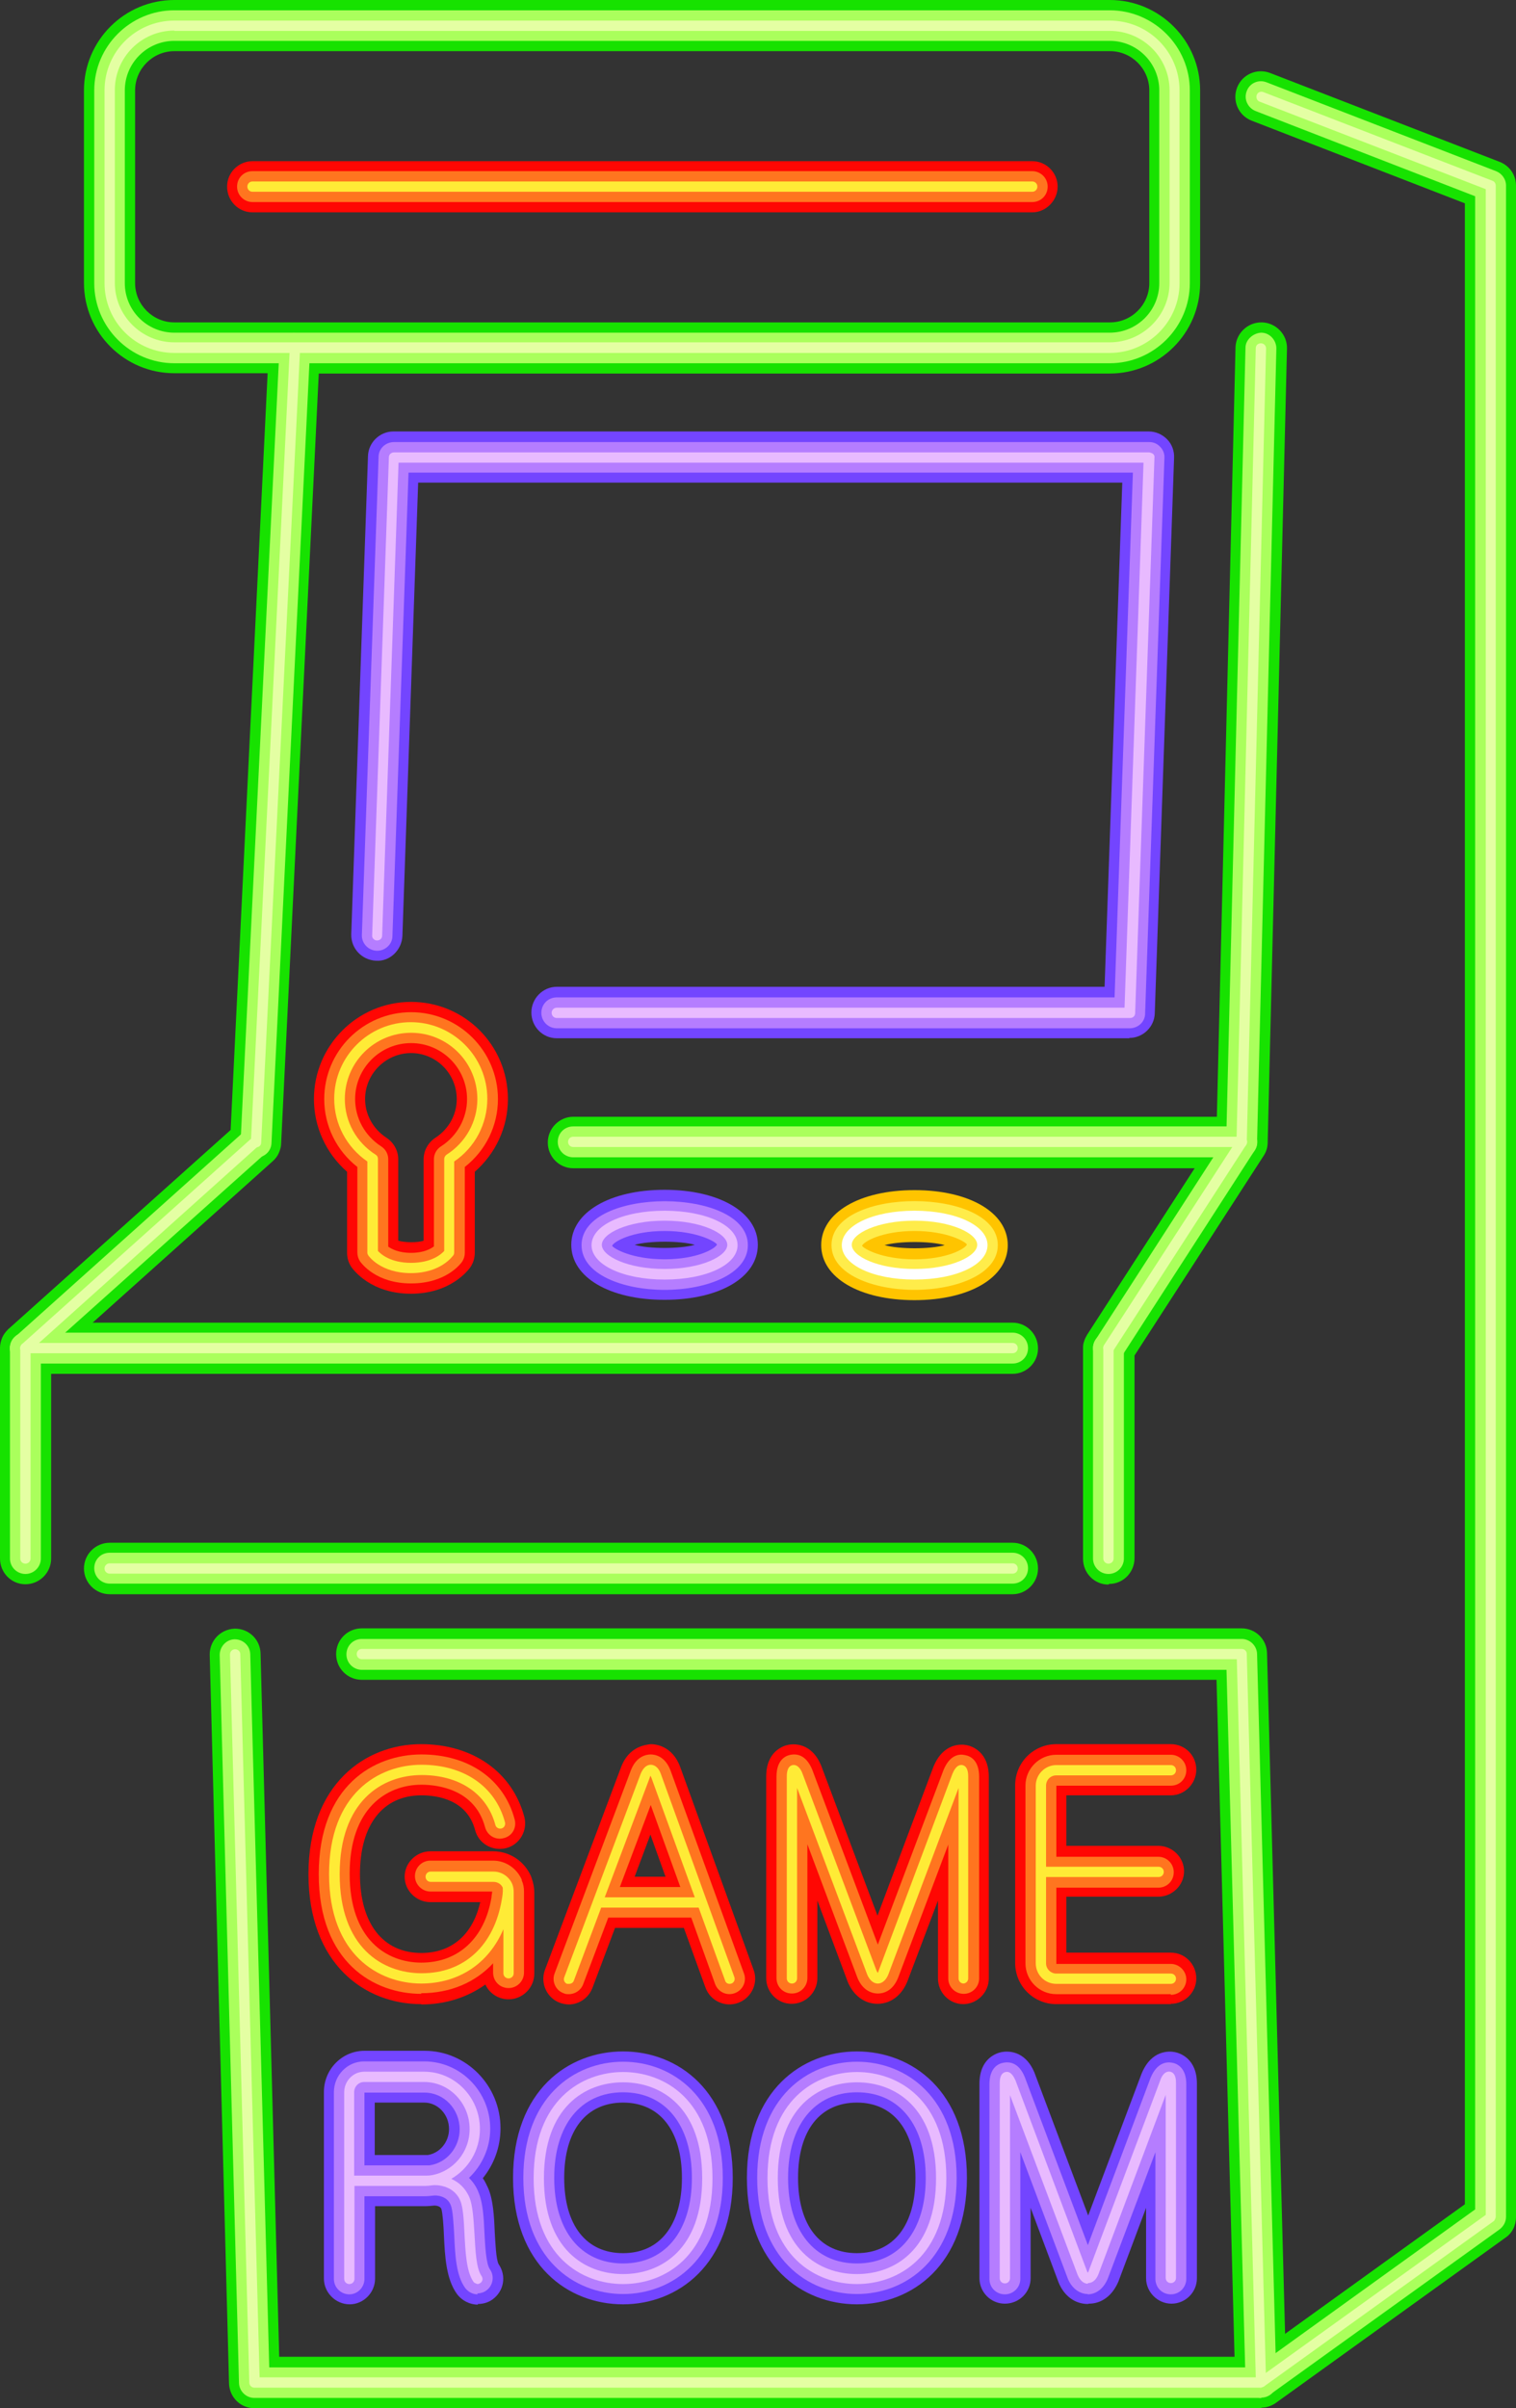 <?xml version="1.0" encoding="UTF-8"?><svg xmlns="http://www.w3.org/2000/svg" viewBox="0 0 47.13 74.85"><rect x="0" y="0" width="47.13" height="74.85" fill="#333333" stroke="none"/><defs><style>.d{fill:#ffeb36;}.e{fill:#fff;}.f{fill:#7345ff;}.g{fill:#e8baff;}.h{fill:#aaff5c;}.i{fill:#ffec4a;}.j{fill:#ff751f;}.k{fill:#ffc400;}.l{fill:#b57dff;}.m{fill:#17e200;}.n{fill:#ff0703;}.o{fill:#e4ffa3;}</style></defs><g id="a"/><g id="b"><g id="c"><g><path class="m" d="M39.21,74.85H7.91c-.43,0-.78-.34-.79-.78l-.6-22.63c-.01-.44,.33-.8,.77-.82h.02c.43,0,.78,.34,.79,.77l.58,21.86h29.7l-.56-21.04H11.25c-.44,0-.8-.35-.8-.8s.36-.8,.8-.8h27.35c.43,0,.78,.34,.79,.77l.6,22.63c0,.21-.08,.42-.23,.58-.15,.15-.36,.24-.57,.24Z"/><path class="f" d="M14.86,71.63c-.25,0-.5-.12-.66-.34-.33-.46-.37-1.16-.4-1.83-.01-.28-.04-.69-.08-.81-.04-.09-.18-.1-.21-.1-.1,.01-.2,.02-.31,.02h-1.54v2.25c0,.44-.36,.8-.79,.8s-.8-.36-.8-.8v-5.8c0-.71,.57-1.28,1.26-1.28h1.87c1.3,0,2.36,1.08,2.36,2.41,0,.59-.21,1.13-.55,1.55,.07,.1,.12,.21,.17,.32,.15,.36,.18,.84,.2,1.35,.02,.32,.04,.85,.12,1,.25,.36,.17,.84-.19,1.1-.14,.1-.3,.14-.46,.14Zm-3.21-4.65h1.54s.07,0,.1,0h.01c.37-.06,.66-.4,.66-.81,0-.45-.35-.82-.77-.82h-1.54v1.63Zm14.99,4.64c-1.7,0-3.42-1.21-3.42-3.93s1.72-3.93,3.42-3.93,3.42,1.22,3.42,3.93-1.72,3.93-3.42,3.93Zm0-6.27c-1.15,0-1.83,.87-1.83,2.34s.68,2.34,1.83,2.34,1.82-.88,1.82-2.34-.68-2.34-1.82-2.34Zm-7.27,6.27c-1.7,0-3.42-1.21-3.42-3.93s1.72-3.93,3.42-3.93,3.41,1.22,3.41,3.93-1.72,3.93-3.41,3.93Zm0-6.27c-1.15,0-1.83,.87-1.83,2.34s.68,2.34,1.83,2.34,1.83-.88,1.83-2.34-.68-2.34-1.83-2.34Zm14.45,6.26h0c-.4,0-.74-.25-.91-.67l-.87-2.32v2.19c0,.44-.36,.79-.8,.79s-.79-.36-.79-.79v-6.05c0-.78,.53-.95,.69-.98,.16-.03,.72-.08,1.02,.64l1.67,4.44,1.66-4.41c.31-.75,.87-.7,1.03-.67,.16,.03,.69,.2,.69,.98v6.05c0,.44-.36,.79-.79,.79s-.79-.36-.79-.79v-2.19l-.86,2.29c-.19,.45-.53,.69-.92,.69Zm-13.16-31.21c-1.71,0-2.9-.7-2.9-1.71s1.2-1.71,2.9-1.71,2.9,.7,2.9,1.71-1.19,1.71-2.9,1.71Zm-.93-1.71c.45,.13,1.41,.13,1.87,0-.46-.13-1.41-.13-1.87,0Zm15.38-6.42H17.31c-.44,0-.79-.36-.79-.8s.36-.8,.79-.8h17.03l.55-15.67H13l-.49,14.09c-.02,.44-.39,.8-.82,.77-.44-.02-.78-.38-.77-.82l.52-14.86c.01-.43,.37-.77,.79-.77h23.48c.22,0,.42,.09,.57,.24,.15,.15,.23,.36,.22,.58l-.6,17.26c-.01,.43-.37,.77-.79,.77Z"/><path class="l" d="M19.37,71.3c-1.54,0-3.1-1.12-3.1-3.61s1.56-3.61,3.1-3.61,3.1,1.12,3.1,3.61-1.56,3.61-3.1,3.61Zm0-6.27c-1.32,0-2.14,1.02-2.14,2.66s.82,2.66,2.14,2.66,2.14-1.02,2.14-2.66-.82-2.66-2.14-2.66Z"/><path class="l" d="M26.64,71.3c-1.54,0-3.1-1.12-3.1-3.61s1.56-3.61,3.1-3.61,3.1,1.12,3.1,3.61-1.56,3.61-3.1,3.61Zm0-6.27c-1.32,0-2.14,1.02-2.14,2.66s.82,2.66,2.14,2.66,2.14-1.02,2.14-2.66-.82-2.66-2.14-2.66Z"/><path class="l" d="M14.85,71.31c-.15,0-.29-.07-.39-.2-.28-.39-.31-1-.34-1.66-.02-.34-.04-.76-.11-.92-.12-.3-.47-.3-.53-.29-.09,.01-.18,.02-.28,.02h-1.87v2.57c0,.26-.21,.48-.47,.48s-.48-.21-.48-.48v-5.8c0-.53,.42-.96,.94-.96h1.87c1.13,0,2.05,.94,2.05,2.09,0,.61-.26,1.15-.66,1.53,.12,.12,.23,.27,.3,.46,.13,.31,.16,.76,.18,1.23,.02,.4,.05,.99,.17,1.15,.15,.21,.1,.51-.11,.66-.08,.06-.18,.09-.28,.09Zm-3.51-4.01h1.86c.05,0,.1,0,.15,0h.01c.53-.08,.93-.56,.93-1.12,0-.63-.49-1.14-1.09-1.14h-1.87v2.27Z"/><path class="l" d="M33.82,71.3h0c-.26,0-.5-.18-.62-.47l-1.48-3.94v3.94c0,.26-.21,.48-.48,.48s-.48-.21-.48-.48v-6.05c0-.51,.27-.64,.44-.67,.17-.03,.47-.02,.66,.45l1.96,5.22,1.95-5.2c.2-.48,.5-.5,.67-.47,.16,.03,.44,.16,.44,.67v6.05c0,.26-.21,.48-.48,.48s-.48-.21-.48-.48v-3.94l-1.48,3.93c-.13,.31-.36,.49-.63,.49Z"/><path class="l" d="M35.11,31.96H17.31c-.26,0-.48-.21-.48-.48s.21-.48,.48-.48h17.34l.57-16.31H12.7l-.5,14.4c0,.26-.23,.47-.49,.46-.26-.01-.47-.23-.46-.49l.52-14.86c0-.26,.22-.46,.48-.46h23.48c.13,0,.25,.05,.34,.15,.09,.09,.14,.22,.13,.35l-.6,17.26c0,.26-.22,.46-.48,.46Z"/><path class="l" d="M20.66,40.09c-1.29,0-2.58-.48-2.58-1.39,0-1.82,5.17-1.82,5.17,0,0,.91-1.3,1.39-2.58,1.39Zm0-1.83c-1.01,0-1.58,.33-1.63,.46,.05,.09,.62,.42,1.63,.42s1.58-.33,1.63-.46c-.05-.09-.62-.42-1.63-.42Z"/><path class="g" d="M19.37,70.99c-1.28,0-2.78-.86-2.78-3.29s1.5-3.3,2.78-3.3,2.78,.86,2.78,3.3-1.5,3.29-2.78,3.29Zm0-6.27c-1.19,0-2.46,.78-2.46,2.98s1.27,2.98,2.46,2.98,2.46-.78,2.46-2.98-1.27-2.98-2.46-2.98Z"/><path class="g" d="M26.64,70.99c-1.28,0-2.78-.86-2.78-3.29s1.5-3.3,2.78-3.3,2.78,.86,2.78,3.3-1.5,3.29-2.78,3.29Zm0-6.27c-1.19,0-2.46,.78-2.46,2.98s1.27,2.98,2.46,2.98,2.46-.78,2.46-2.98-1.27-2.98-2.46-2.98Z"/><path class="g" d="M14.85,70.99s-.1-.02-.13-.07c-.22-.31-.25-.91-.28-1.49-.02-.4-.04-.82-.13-1.03-.22-.52-.81-.49-.86-.48-.08,.01-.16,.02-.25,.02h-2.18v2.89c0,.09-.07,.16-.16,.16s-.16-.07-.16-.16v-5.8c0-.35,.28-.64,.62-.64h1.87c.95,0,1.73,.8,1.73,1.78,0,.67-.36,1.24-.89,1.55,.22,.1,.43,.27,.56,.57,.11,.26,.13,.68,.16,1.13,.03,.51,.05,1.08,.22,1.32,.05,.07,.04,.17-.04,.22-.03,.02-.06,.03-.09,.03Zm-3.83-3.37h2.18c.07,0,.13,0,.2-.01h0c.68-.11,1.2-.71,1.2-1.44,0-.8-.63-1.46-1.41-1.46h-1.87c-.17,0-.31,.14-.31,.32v2.59Z"/><path class="g" d="M33.82,70.98h0c-.08,0-.22-.04-.32-.28l-2.1-5.58v5.69c0,.09-.07,.16-.16,.16s-.16-.07-.16-.16v-6.05c0-.09,0-.32,.18-.36,.18-.04,.27,.18,.31,.26l2.22,5.92s.02,.05,.03,.06c0-.01,.02-.03,.03-.07l2.22-5.91c.03-.09,.12-.3,.31-.27,.18,.04,.18,.27,.18,.36v6.05c0,.09-.07,.16-.16,.16s-.16-.07-.16-.16v-5.69l-2.09,5.57c-.1,.25-.25,.28-.33,.28Z"/><path class="g" d="M35.11,31.64H17.31c-.09,0-.16-.07-.16-.16s.07-.16,.16-.16h17.65l.59-16.94H12.39l-.51,14.7c0,.09-.07,.15-.16,.15h0c-.09,0-.16-.08-.15-.16l.52-14.86c0-.09,.08-.15,.16-.15h23.48s.09,.02,.12,.05c.03,.03,.05,.07,.04,.12l-.6,17.26c0,.09-.07,.15-.16,.15Z"/><path class="g" d="M20.66,39.77c-1.29,0-2.27-.46-2.27-1.07s.97-1.07,2.27-1.07,2.27,.46,2.27,1.07-.97,1.07-2.27,1.07Zm0-1.83c-1.15,0-1.95,.4-1.95,.75s.8,.75,1.95,.75,1.95-.4,1.95-.75-.8-.75-1.95-.75Z"/><path class="n" d="M17.69,62.3c-.09,0-.19-.02-.28-.05-.41-.15-.62-.61-.47-1.02l2.37-6.31c.25-.66,.79-.69,.92-.71,.15,0,.68,.05,.92,.72l2.28,6.3c.15,.41-.07,.87-.48,1.02-.41,.15-.87-.06-1.02-.48l-.67-1.85h-2.14l-.7,1.86c-.12,.32-.42,.52-.74,.52Zm2.04-3.97h.96l-.47-1.31-.49,1.31Zm16.67,3.96h-3.56c-.71,0-1.28-.57-1.28-1.28v-5.52c0-.71,.57-1.28,1.28-1.28h3.56c.44,0,.79,.35,.79,.79s-.36,.8-.79,.8h-3.25v1.57h2.86c.44,0,.8,.36,.8,.79s-.36,.79-.8,.79h-2.86v1.74h3.25c.44,0,.79,.36,.79,.8s-.36,.79-.79,.79Zm-23.31,0c-1.75,0-3.5-1.25-3.5-4.04s1.76-4.04,3.5-4.04c1.61,0,2.84,.87,3.21,2.26,.11,.42-.14,.86-.56,.97-.43,.11-.86-.14-.97-.56-.25-.94-1.16-1.08-1.67-1.08-1.2,0-1.91,.92-1.91,2.45s.71,2.45,1.91,2.45c.94,0,1.6-.57,1.83-1.58h-1.55c-.44,0-.8-.36-.8-.79s.36-.79,.8-.79h1.95c.53,0,.98,.32,1.18,.78,0,.02,.02,.04,.02,.06,.05,.14,.08,.29,.08,.44v2.52c0,.44-.36,.8-.8,.8-.32,0-.6-.19-.72-.46-.56,.4-1.24,.62-1.99,.62Zm16.86,0c-.44,0-.79-.36-.79-.8v-2.42l-.95,2.51c-.18,.45-.53,.7-.93,.7h0c-.4,0-.74-.25-.92-.67l-.95-2.54v2.41c0,.44-.36,.8-.8,.8s-.79-.36-.79-.8v-6.26c0-.79,.53-.96,.69-.99,.16-.03,.72-.08,1.02,.65l1.75,4.66,1.74-4.63c.31-.75,.87-.7,1.03-.67,.16,.03,.69,.2,.69,.99v6.26c0,.44-.36,.8-.8,.8ZM12.78,40.21c-1.25,0-1.79-.74-1.85-.82-.09-.13-.14-.29-.14-.45v-2.52c-.65-.57-1.03-1.39-1.03-2.26,0-1.66,1.35-3.02,3.02-3.02s3.01,1.35,3.01,3.02c0,.88-.38,1.69-1.03,2.26v2.52c0,.16-.05,.32-.14,.45-.06,.08-.6,.82-1.85,.82Zm-.4-1.65c.17,.06,.62,.07,.79,0v-2.53c0-.27,.14-.52,.37-.67,.41-.27,.66-.71,.66-1.2,0-.79-.64-1.43-1.42-1.43s-1.43,.64-1.43,1.43c0,.48,.25,.93,.66,1.2,.23,.15,.37,.4,.37,.67v2.53ZM32.08,6.6H7.85c-.44,0-.79-.36-.79-.8s.36-.79,.79-.79h24.24c.44,0,.79,.36,.79,.79s-.36,.8-.79,.8Z"/><path class="j" d="M13.1,61.97c-1.47,0-3.19-.97-3.19-3.72s1.72-3.72,3.19-3.72,2.57,.77,2.9,2.02c.07,.26-.08,.52-.34,.58-.25,.07-.51-.08-.58-.34-.32-1.19-1.49-1.32-1.98-1.32-1.08,0-2.23,.73-2.23,2.77s1.15,2.76,2.23,2.76c1.15,0,1.97-.76,2.18-2.03,0-.06,.02-.12,.02-.18h-1.92c-.26,0-.48-.22-.48-.48s.21-.48,.48-.48h1.95c.4,0,.74,.25,.89,.59v.03c.05,.1,.07,.22,.07,.34v2.52c0,.26-.21,.48-.48,.48s-.48-.21-.48-.48v-.29c-.56,.6-1.33,.93-2.24,.93Z"/><path class="j" d="M36.4,61.98h-3.56c-.53,0-.96-.43-.96-.96v-5.52c0-.53,.43-.96,.96-.96h3.56c.26,0,.48,.21,.48,.48s-.21,.48-.48,.48h-3.56v2.21h3.17c.26,0,.48,.21,.48,.48s-.21,.48-.48,.48h-3.17v2.37h3.56c.26,0,.48,.22,.48,.48s-.21,.48-.48,.48Z"/><path class="j" d="M17.69,61.98c-.06,0-.11,0-.17-.03-.25-.09-.37-.37-.28-.61l2.37-6.31c.17-.45,.49-.5,.62-.5h0c.13,0,.45,.05,.62,.51l2.28,6.3c.09,.25-.04,.52-.29,.61-.25,.09-.52-.04-.61-.29l-.74-2.06h-2.58l-.78,2.07c-.07,.19-.25,.31-.45,.31Zm1.58-3.33h1.88l-.92-2.55-.96,2.55Z"/><path class="j" d="M29.96,61.97c-.26,0-.48-.21-.48-.48v-4.16l-1.56,4.14c-.18,.45-.5,.49-.63,.49h0c-.13,0-.45-.05-.63-.48l-1.56-4.16v4.16c0,.26-.21,.48-.48,.48s-.48-.21-.48-.48v-6.26c0-.51,.27-.65,.44-.68,.17-.03,.47-.02,.67,.46l2.04,5.44,2.04-5.42c.2-.49,.5-.51,.67-.47,.17,.03,.44,.16,.44,.68v6.26c0,.26-.21,.48-.48,.48Z"/><path class="j" d="M32.08,6.28H7.85c-.26,0-.48-.21-.48-.48s.21-.48,.48-.48h24.24c.26,0,.48,.21,.48,.48s-.21,.48-.48,.48Z"/><path class="j" d="M12.78,39.89c-1.09,0-1.54-.62-1.59-.69-.05-.08-.08-.17-.08-.27v-2.66c-.65-.51-1.03-1.28-1.03-2.11,0-1.49,1.21-2.7,2.7-2.7s2.7,1.21,2.7,2.7c0,.83-.38,1.6-1.03,2.11v2.67c0,.1-.03,.19-.08,.27-.05,.07-.5,.68-1.59,.68Zm-.72-1.15c.11,.08,.33,.2,.72,.2s.6-.12,.71-.2v-2.71c0-.16,.08-.31,.22-.4,.5-.32,.81-.87,.81-1.47,0-.96-.78-1.74-1.74-1.74s-1.74,.78-1.74,1.74c0,.59,.3,1.14,.81,1.47,.14,.09,.22,.24,.22,.4v2.72Z"/><path class="d" d="M13.1,61.65c-1.32,0-2.87-.89-2.87-3.4s1.55-3.4,2.87-3.4,2.3,.67,2.6,1.79c.02,.09-.03,.17-.11,.19-.09,.02-.17-.03-.19-.11-.26-.97-1.12-1.55-2.29-1.55-1.23,0-2.55,.81-2.55,3.08s1.32,3.08,2.55,3.08c1.32,0,2.25-.86,2.49-2.29,.02-.11,.04-.23,.03-.37-.05-.11-.16-.18-.29-.18h-1.95c-.09,0-.16-.07-.16-.16s.07-.16,.16-.16h1.95c.27,0,.5,.17,.59,.4h0c.03,.08,.04,.16,.04,.24v2.52c0,.09-.07,.16-.16,.16s-.16-.07-.16-.16v-1.37c-.45,1.06-1.38,1.69-2.56,1.69Z"/><path class="d" d="M36.4,61.66h-3.56c-.36,0-.64-.29-.64-.64v-5.52c0-.35,.29-.64,.64-.64h3.56c.09,0,.16,.07,.16,.16s-.07,.16-.16,.16h-3.56c-.18,0-.32,.14-.32,.32v2.52h3.5c.09,0,.16,.07,.16,.16s-.07,.16-.16,.16h-3.5v2.68c0,.18,.15,.32,.32,.32h3.56c.09,0,.16,.07,.16,.16s-.07,.16-.16,.16Z"/><path class="d" d="M17.69,61.66s-.04,0-.06,0c-.08-.03-.12-.12-.09-.2l2.37-6.31c.1-.26,.24-.3,.32-.3h0c.08,0,.23,.04,.32,.3l2.28,6.3c.03,.08-.01,.17-.09,.2-.09,.03-.18-.01-.2-.1l-.82-2.26h-3.03l-.85,2.27c-.02,.06-.08,.1-.15,.1Zm1.12-2.69h2.79l-1.35-3.72s-.02-.04-.03-.06c0,.02-.02,.03-.02,.06l-1.4,3.72Z"/><path class="d" d="M29.96,61.65c-.09,0-.16-.07-.16-.16v-5.92l-2.18,5.79c-.1,.25-.25,.29-.33,.29h0c-.08,0-.23-.04-.33-.28l-2.18-5.8v5.92c0,.09-.07,.16-.16,.16s-.16-.07-.16-.16v-6.26c0-.09,0-.33,.18-.37,.18-.03,.28,.18,.31,.27l2.3,6.12s.03,.06,.04,.07c0-.01,.02-.04,.03-.08l2.29-6.11c.04-.09,.13-.3,.31-.27,.18,.04,.18,.28,.18,.37v6.26c0,.09-.07,.16-.16,.16Z"/><path class="d" d="M32.08,5.96H7.85c-.09,0-.16-.07-.16-.16s.07-.16,.16-.16h24.24c.09,0,.16,.07,.16,.16s-.07,.16-.16,.16Z"/><path class="d" d="M12.78,39.57c-.94,0-1.31-.52-1.33-.55-.02-.03-.03-.06-.03-.09v-2.83c-.65-.45-1.03-1.17-1.03-1.95,0-1.31,1.07-2.38,2.38-2.38s2.38,1.07,2.38,2.38c0,.78-.38,1.51-1.03,1.95v2.83s0,.06-.03,.09c-.02,.02-.38,.55-1.32,.55Zm-1.03-.69c.09,.1,.39,.37,1.03,.37s.94-.27,1.03-.37v-2.86c0-.05,.03-.1,.07-.13,.6-.38,.96-1.03,.96-1.73,0-1.14-.92-2.06-2.06-2.06s-2.06,.92-2.06,2.06c0,.7,.36,1.35,.96,1.73,.05,.03,.07,.08,.07,.13v2.86Z"/><path class="k" d="M28.43,40.41c-1.71,0-2.9-.7-2.9-1.71s1.19-1.71,2.9-1.71,2.9,.7,2.9,1.71-1.19,1.71-2.9,1.71Zm-.93-1.71c.46,.13,1.41,.13,1.87,0-.46-.13-1.41-.13-1.87,0Z"/><path class="i" d="M28.43,40.09c-1.28,0-2.58-.48-2.58-1.39,0-1.83,5.17-1.82,5.17,0,0,.91-1.3,1.39-2.59,1.39Zm0-1.83c-1.01,0-1.58,.33-1.63,.46,.05,.09,.62,.42,1.63,.42s1.58-.33,1.63-.46c-.05-.09-.62-.42-1.63-.42Z"/><path class="e" d="M28.43,39.77c-1.29,0-2.26-.46-2.26-1.07s.97-1.07,2.26-1.07,2.27,.46,2.27,1.07-.97,1.07-2.27,1.07Zm0-1.83c-1.15,0-1.95,.4-1.95,.75s.8,.75,1.95,.75,1.95-.4,1.95-.75-.8-.75-1.95-.75Z"/><path class="m" d="M39.21,74.85c-.25,0-.49-.12-.65-.33-.26-.36-.18-.85,.18-1.11l6.8-4.9V6.32l-6.63-2.57c-.41-.16-.61-.62-.45-1.03,.16-.41,.62-.61,1.03-.45l7.13,2.76c.31,.12,.51,.41,.51,.74v63.14c0,.26-.12,.5-.33,.64l-7.13,5.13c-.14,.1-.3,.15-.46,.15Zm-7.73-25.3H3.41c-.44,0-.8-.36-.8-.8s.36-.8,.8-.8H31.48c.44,0,.79,.36,.79,.8s-.36,.8-.79,.8Zm2.98-.3c-.44,0-.79-.36-.79-.8v-6.52c0-.08,0-.16,.03-.23,.02-.08,.06-.15,.1-.22l3.34-5.17H17.82c-.44,0-.79-.36-.79-.8s.36-.8,.79-.8h20.01l.58-23.91c.01-.43,.37-.78,.8-.78h.02c.44,.01,.79,.38,.78,.81l-.6,24.68c0,.16-.05,.3-.13,.42l-4.01,6.2v6.3c0,.44-.35,.8-.79,.8ZM.79,49.24c-.44,0-.79-.36-.79-.8v-6.55c0-.11,.03-.22,.07-.32,.04-.09,.1-.17,.17-.24,0-.01,.02-.02,.03-.03l6.9-6.18,1.15-23.52h-2.9c-1.55,0-2.81-1.26-2.81-2.81V2.81C2.61,1.26,3.87,0,5.42,0h29.08c1.55,0,2.81,1.26,2.81,2.81v5.99c0,1.55-1.26,2.81-2.81,2.81H9.91l-1.17,23.93c0,.1-.03,.2-.07,.29-.04,.1-.11,.19-.19,.26l-5.6,5.02H31.48c.44,0,.79,.36,.79,.8s-.36,.79-.79,.79H1.59v5.74c0,.44-.36,.8-.8,.8ZM9.16,10.02h25.35c.67,0,1.22-.55,1.22-1.22V2.81c0-.67-.55-1.22-1.22-1.22H5.42c-.67,0-1.22,.55-1.22,1.22v5.99c0,.67,.55,1.22,1.22,1.22h3.72s0,0,.01,0Z"/><path class="h" d="M7.95,35.98s-.02,0-.02,0c-.26-.01-.47-.24-.45-.5l1.21-24.68c.01-.26,.2-.48,.5-.45,.26,.01,.47,.24,.45,.5l-1.2,24.68c-.01,.26-.23,.45-.48,.45Z"/><path class="h" d="M38.6,35.98h-.01c-.26,0-.47-.23-.47-.49l.6-24.68c0-.26,.25-.46,.49-.47,.26,0,.47,.23,.47,.49l-.6,24.68c0,.26-.22,.47-.48,.47Z"/><path class="h" d="M39.21,74.53H7.91c-.26,0-.47-.21-.48-.46l-.6-22.63c0-.26,.2-.48,.46-.49,.27,0,.48,.2,.49,.46l.59,22.17h30.34l-.58-21.68H11.25c-.26,0-.48-.21-.48-.48s.21-.48,.48-.48h27.35c.26,0,.47,.21,.48,.46l.6,22.63c0,.13-.05,.25-.13,.35-.09,.09-.21,.14-.34,.14Z"/><path class="h" d="M34.46,42.38c-.09,0-.18-.03-.26-.08-.22-.14-.29-.44-.14-.66l3.66-5.67H17.82c-.26,0-.48-.21-.48-.48s.21-.48,.48-.48h20.79c.17,0,.34,.1,.42,.25,.08,.15,.08,.34-.02,.49l-4.14,6.41c-.09,.14-.24,.22-.4,.22Z"/><path class="h" d="M.79,42.38c-.13,0-.26-.05-.36-.16-.18-.2-.16-.5,.04-.67l7.15-6.41c.19-.17,.5-.16,.67,.04,.18,.2,.16,.5-.04,.67l-7.15,6.4c-.09,.08-.21,.12-.32,.12Z"/><path class="h" d="M34.46,48.92c-.26,0-.48-.21-.48-.48v-6.54c0-.26,.21-.48,.48-.48s.48,.21,.48,.48v6.54c0,.26-.21,.48-.48,.48Z"/><path class="h" d="M.79,48.92c-.26,0-.48-.21-.48-.48v-6.54c0-.26,.21-.48,.48-.48s.48,.21,.48,.48v6.54c0,.26-.21,.48-.48,.48Z"/><path class="h" d="M34.51,11.29H5.42c-1.37,0-2.49-1.12-2.49-2.49V2.81C2.93,1.44,4.05,.32,5.42,.32h29.08c1.37,0,2.49,1.12,2.49,2.49v5.99c0,1.37-1.12,2.49-2.49,2.49ZM5.42,1.27c-.85,0-1.54,.69-1.54,1.54v5.99c0,.85,.69,1.54,1.54,1.54h29.08c.85,0,1.54-.69,1.54-1.54V2.81c0-.85-.69-1.54-1.54-1.54H5.42Z"/><path class="h" d="M39.21,74.53c-.15,0-.3-.07-.39-.2-.16-.21-.1-.51,.11-.67l6.93-4.99V6.1l-6.83-2.65c-.24-.1-.37-.37-.27-.62,.09-.25,.37-.37,.62-.27l7.13,2.76c.18,.07,.31,.25,.31,.44v63.14c0,.15-.07,.29-.2,.39l-7.13,5.13c-.08,.06-.18,.09-.28,.09Z"/><path class="h" d="M31.48,49.22H3.41c-.26,0-.48-.21-.48-.48s.21-.48,.48-.48H31.48c.26,0,.48,.21,.48,.48s-.21,.48-.48,.48Z"/><path class="h" d="M31.48,42.38H.79c-.26,0-.48-.21-.48-.48s.21-.48,.48-.48H31.48c.26,0,.48,.21,.48,.48s-.21,.48-.48,.48Z"/><path class="o" d="M7.95,35.66h0c-.09,0-.16-.08-.15-.17l1.21-24.68c0-.09,.08-.15,.17-.15,.09,0,.16,.08,.15,.17l-1.21,24.68c0,.09-.07,.15-.16,.15Z"/><path class="o" d="M38.6,35.66h0c-.09,0-.16-.07-.16-.16l.6-24.68c0-.09,.07-.15,.16-.15h0c.09,0,.16,.07,.16,.16l-.6,24.68c0,.09-.07,.16-.16,.16Z"/><path class="o" d="M39.21,74.21H7.91c-.09,0-.16-.07-.16-.16l-.6-22.63c0-.09,.07-.16,.16-.16h0c.09,0,.16,.07,.16,.15l.6,22.48h30.97l-.59-22.32H11.25c-.09,0-.16-.07-.16-.16s.07-.16,.16-.16h27.35c.09,0,.16,.07,.16,.15l.6,22.63s-.02,.09-.04,.12c-.03,.03-.07,.05-.11,.05Z"/><path class="o" d="M34.46,42.06s-.06,0-.09-.03c-.07-.05-.09-.15-.05-.22l3.99-6.16H17.82c-.09,0-.16-.07-.16-.16s.07-.16,.16-.16h20.79c.06,0,.11,.03,.14,.08,.03,.05,.03,.11,0,.16l-4.14,6.41s-.08,.07-.13,.07Z"/><path class="o" d="M.79,42.06s-.09-.02-.12-.05c-.06-.07-.05-.17,.01-.23l7.15-6.41c.06-.06,.17-.05,.22,.01,.06,.07,.05,.17-.01,.23L.9,42.02s-.07,.04-.11,.04Z"/><path class="o" d="M34.46,48.6c-.09,0-.16-.07-.16-.16v-6.54c0-.09,.07-.16,.16-.16s.16,.07,.16,.16v6.54c0,.09-.07,.16-.16,.16Z"/><path class="o" d="M.79,48.6c-.09,0-.16-.07-.16-.16v-6.54c0-.09,.07-.16,.16-.16s.16,.07,.16,.16v6.54c0,.09-.07,.16-.16,.16Z"/><path class="o" d="M34.51,10.97H5.42c-1.2,0-2.17-.97-2.17-2.17V2.81c0-1.2,.97-2.17,2.17-2.17h29.08c1.2,0,2.17,.97,2.17,2.17v5.99c0,1.2-.98,2.17-2.17,2.17ZM5.42,.95c-1.02,0-1.85,.83-1.85,1.85v5.99c0,1.02,.83,1.85,1.85,1.85h29.08c1.02,0,1.86-.83,1.86-1.85V2.81c0-1.02-.83-1.85-1.86-1.85H5.42Z"/><path class="o" d="M39.21,74.21s-.1-.02-.13-.07c-.05-.07-.03-.17,.04-.22l7.07-5.08V5.88l-7.03-2.72c-.08-.03-.12-.12-.09-.21,.03-.08,.12-.12,.2-.09l7.13,2.76c.06,.02,.1,.08,.1,.15v63.14s-.02,.1-.07,.13l-7.13,5.13s-.06,.03-.09,.03Z"/><path class="o" d="M31.48,48.91H3.41c-.09,0-.16-.07-.16-.16s.07-.16,.16-.16H31.48c.09,0,.16,.07,.16,.16s-.07,.16-.16,.16Z"/><path class="o" d="M31.48,42.06H.79c-.09,0-.16-.07-.16-.16s.07-.16,.16-.16H31.48c.09,0,.16,.07,.16,.16s-.07,.16-.16,.16Z"/></g></g></g></svg>